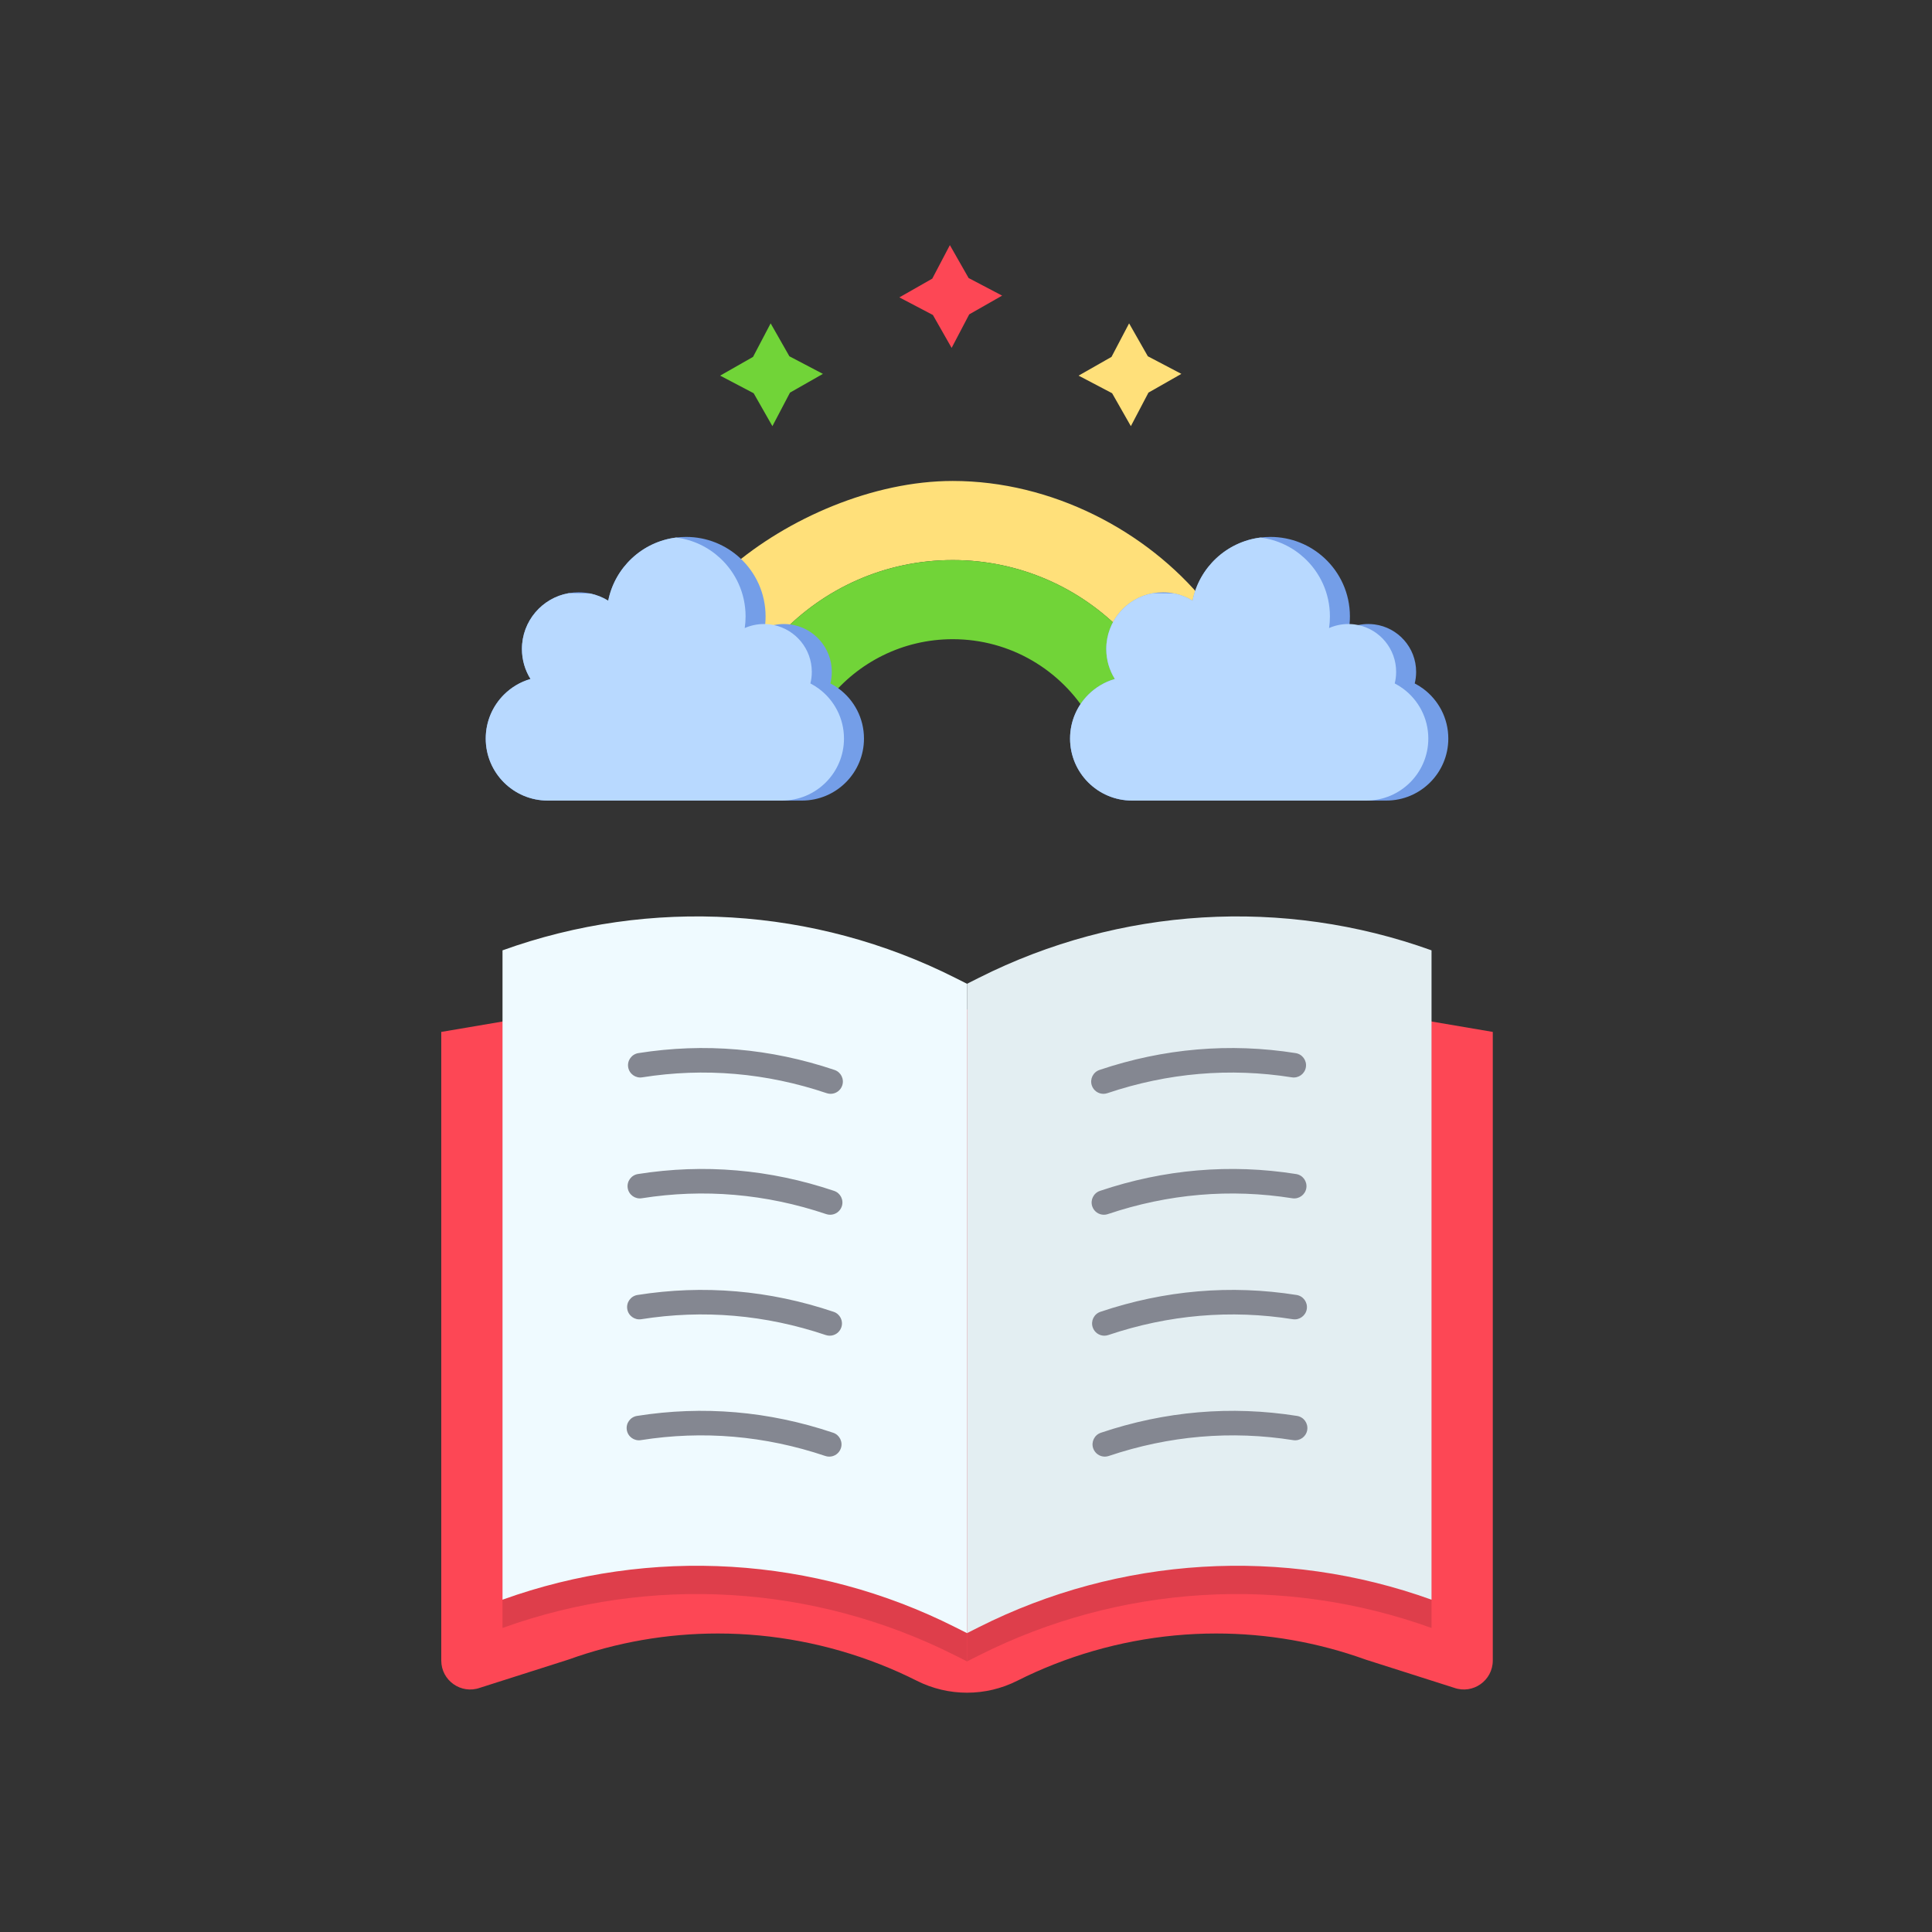 <?xml version="1.0" encoding="iso-8859-1"?>
<!-- Generator: Adobe Illustrator 25.2.0, SVG Export Plug-In . SVG Version: 6.00 Build 0)  -->
<svg version="1.1" xmlns="http://www.w3.org/2000/svg" xmlns:xlink="http://www.w3.org/1999/xlink" x="0px" y="0px"
	 viewBox="0 0 492 492" style="enable-background:new 0 0 492 492;" xml:space="preserve">
<rect x="0" y="0" width="492" height="492" fill="#333333" stroke="none"/>
<g id="Master_Layer_2">
</g>
<g id="Layer_1">
	<g>
		<g>
			<g>
				<g>
					<polygon style="fill-rule:evenodd;clip-rule:evenodd;fill:#71D438;" points="196.698,108.522 191.926,100.141 183.387,95.658 
						191.768,90.886 196.251,82.347 201.022,90.728 209.562,95.211 201.18,99.983 					"/>
					<polygon style="fill-rule:evenodd;clip-rule:evenodd;fill:#FFE07A;" points="287.982,108.522 283.21,100.141 274.671,95.658 
						283.052,90.886 287.535,82.347 292.306,90.728 300.846,95.211 292.464,99.983 					"/>
				</g>
				<polygon style="fill-rule:evenodd;clip-rule:evenodd;fill:#FD4755;" points="242.34,88.595 237.568,80.213 229.029,75.731 
					237.41,70.959 241.893,62.42 246.664,70.801 255.204,75.284 246.822,80.055 				"/>
			</g>
			<g>
				<path style="fill-rule:evenodd;clip-rule:evenodd;fill:#FD4755;" d="M380.15,262.786V422.87c0,5.103-5.062,8.661-9.865,6.934
					l-22.497-7.169c-12.257-4.414-25.077-6.651-38.101-6.651c-14.044,0-28.097,2.678-41.176,7.812
					c-3.218,1.26-6.376,2.669-9.46,4.224c-4.022,2.028-8.404,3.041-12.788,3.041s-8.768-1.013-12.788-3.041
					c-3.086-1.555-6.244-2.964-9.46-4.224c-13.081-5.134-27.132-7.812-41.18-7.812c-13.02,0-25.84,2.237-38.099,6.651l-22.497,7.169
					c-4.801,1.727-9.867-1.83-9.867-6.934V262.786l15.597-2.647l16.63-2.824l100.341-0.254l2.652-0.005l0.002,0l97.361-0.247
					l19.597,3.327L380.15,262.786z"/>
				<g>
					<g>
						<path style="fill-rule:evenodd;clip-rule:evenodd;fill:#DE3E4B;" d="M246.26,257.727v165.362l-3.011-1.517
							c-35.837-18.061-77.522-20.591-115.282-6.999V260.138l16.63-2.823l100.341-0.254L246.26,257.727z"/>
						<path style="fill-rule:evenodd;clip-rule:evenodd;fill:#DE3E4B;" d="M364.552,260.137v154.437
							c-37.759-13.592-79.445-11.062-115.282,6.999l-3.01,1.517V257.727l1.332-0.671h0.002l97.361-0.247L364.552,260.137z"/>
					</g>
					<g>
						<path style="fill-rule:evenodd;clip-rule:evenodd;fill:#EFFAFF;" d="M246.26,415.891l-3.011-1.517
							c-35.836-18.061-77.522-20.592-115.281-6.999l0,0V242.013l0,0c37.758-13.592,79.445-11.061,115.281,6.999l3.011,1.517V415.891
							z"/>
						<path style="fill-rule:evenodd;clip-rule:evenodd;fill:#E3EEF2;" d="M246.26,415.891l3.011-1.517
							c35.836-18.061,77.522-20.592,115.281-6.999l0,0V242.013l0,0c-37.758-13.592-79.445-11.061-115.281,6.999l-3.011,1.517
							V415.891z"/>
						<g>
							<g>
								<path style="fill-rule:evenodd;clip-rule:evenodd;fill:#848791;" d="M280.997,278.552c-1.304,0-2.52-0.823-2.959-2.127
									c-0.55-1.635,0.329-3.406,1.964-3.956c16.348-5.503,33.155-6.945,49.955-4.285c1.704,0.27,2.866,1.869,2.596,3.573
									c-0.27,1.704-1.868,2.866-3.573,2.596c-15.794-2.501-31.602-1.143-46.985,4.035
									C281.663,278.499,281.327,278.552,280.997,278.552z"/>
							</g>
							<g>
								<path style="fill-rule:evenodd;clip-rule:evenodd;fill:#848791;" d="M281.113,309.349c-1.304,0-2.52-0.823-2.959-2.127
									c-0.55-1.634,0.329-3.406,1.964-3.956c16.348-5.503,33.155-6.944,49.955-4.285c1.704,0.27,2.866,1.869,2.596,3.573
									c-0.27,1.704-1.87,2.867-3.573,2.596c-15.795-2.501-31.602-1.143-46.985,4.035
									C281.779,309.297,281.443,309.349,281.113,309.349z"/>
							</g>
							<g>
								<path style="fill-rule:evenodd;clip-rule:evenodd;fill:#848791;" d="M281.229,340.147c-1.304,0-2.52-0.823-2.959-2.127
									c-0.55-1.634,0.329-3.406,1.964-3.956c16.347-5.503,33.155-6.945,49.955-4.285c1.704,0.27,2.866,1.869,2.596,3.573
									c-0.27,1.704-1.87,2.867-3.573,2.596c-15.795-2.5-31.603-1.143-46.985,4.035
									C281.895,340.094,281.559,340.147,281.229,340.147z"/>
							</g>
							<g>
								<path style="fill-rule:evenodd;clip-rule:evenodd;fill:#848791;" d="M281.344,370.944c-1.304,0-2.52-0.823-2.959-2.127
									c-0.55-1.634,0.329-3.406,1.964-3.956c16.348-5.503,33.155-6.945,49.955-4.285c1.704,0.27,2.866,1.869,2.596,3.573
									c-0.27,1.703-1.868,2.867-3.573,2.596c-15.794-2.501-31.602-1.143-46.985,4.035
									C282.011,370.891,281.675,370.944,281.344,370.944z"/>
							</g>
						</g>
						<g>
							<g>
								<path style="fill-rule:evenodd;clip-rule:evenodd;fill:#848791;" d="M211.524,278.552c-0.331,0-0.666-0.053-0.997-0.164
									c-15.383-5.179-31.191-6.537-46.985-4.035c-1.704,0.271-3.303-0.893-3.573-2.596c-0.27-1.704,0.893-3.303,2.596-3.573
									c16.8-2.66,33.607-1.219,49.955,4.285c1.635,0.55,2.513,2.322,1.963,3.956C214.044,277.729,212.828,278.552,211.524,278.552
									z"/>
							</g>
							<g>
								<path style="fill-rule:evenodd;clip-rule:evenodd;fill:#848791;" d="M211.408,309.349c-0.331,0-0.666-0.053-0.997-0.164
									c-15.383-5.179-31.191-6.535-46.985-4.035c-1.704,0.271-3.303-0.893-3.573-2.596c-0.27-1.704,0.893-3.303,2.596-3.573
									c16.8-2.66,33.607-1.219,49.955,4.285c1.635,0.55,2.513,2.322,1.964,3.956C213.928,308.526,212.712,309.349,211.408,309.349
									z"/>
							</g>
							<g>
								<path style="fill-rule:evenodd;clip-rule:evenodd;fill:#848791;" d="M211.292,340.147c-0.33,0-0.666-0.053-0.997-0.164
									c-15.383-5.179-31.191-6.536-46.985-4.035c-1.704,0.272-3.303-0.893-3.573-2.596c-0.27-1.704,0.893-3.303,2.596-3.573
									c16.8-2.66,33.607-1.219,49.955,4.285c1.635,0.55,2.513,2.322,1.963,3.956C213.813,339.324,212.596,340.147,211.292,340.147
									z"/>
							</g>
							<g>
								<path style="fill-rule:evenodd;clip-rule:evenodd;fill:#848791;" d="M211.176,370.944c-0.331,0-0.666-0.053-0.997-0.164
									c-15.383-5.179-31.191-6.535-46.985-4.035c-1.704,0.272-3.303-0.893-3.573-2.596c-0.27-1.704,0.893-3.303,2.596-3.573
									c16.799-2.661,33.607-1.219,49.955,4.285c1.635,0.55,2.514,2.322,1.964,3.956
									C213.697,370.121,212.48,370.944,211.176,370.944z"/>
							</g>
						</g>
					</g>
				</g>
			</g>
			<g>
				<path style="fill-rule:evenodd;clip-rule:evenodd;fill:#FFE07A;" d="M306.823,153.293c-0.234,0.723-0.428,1.464-0.581,2.22
					c-2.195-1.35-4.779-2.126-7.545-2.126c-5.492,0-10.269,3.068-12.706,7.585c-10.982-11.316-26.354-18.346-43.368-18.346
					c-17.312,0-32.918,7.277-43.936,18.934c-0.522-0.066-1.054-0.102-1.594-0.102c-1.742,0-3.397,0.367-4.897,1.026
					c0.143-0.97,0.217-1.96,0.217-2.972c0-5.876-2.505-11.168-6.506-14.862c14.626-12.655,36.434-22.17,56.715-22.17
					C267.827,122.481,291.943,135.103,306.823,153.293z"/>
				<path style="fill-rule:evenodd;clip-rule:evenodd;fill:#71D438;" d="M286.451,175.453c-2.597,0.749-4.917,2.149-6.776,4.008
					c-0.914,0.914-1.719,1.94-2.386,3.055c-7.025-11.82-19.919-19.741-34.665-19.741c-12.762,0-24.131,5.93-31.515,15.181v0.003
					c-0.688-0.514-1.421-0.973-2.19-1.37c0.234-0.945,0.359-1.93,0.359-2.946c0-6.19-4.614-11.3-10.59-12.082
					c11.018-11.657,26.624-18.934,43.936-18.934c17.014,0,32.386,7.03,43.368,18.346c-1.1,2.034-1.724,4.367-1.724,6.844
					C284.268,170.623,285.068,173.238,286.451,175.453z"/>
				<g>
					<path style="fill-rule:evenodd;clip-rule:evenodd;fill:#749EE8;" d="M220.019,188.08c0,4.359-1.767,8.308-4.626,11.165
						c-2.857,2.857-6.806,4.626-11.165,4.626h-64.741c-8.721,0-15.789-7.071-15.789-15.792c0-4.362,1.767-8.308,4.624-11.165
						c1.859-1.859,4.181-3.259,6.776-4.008c-1.383-2.215-2.182-4.83-2.182-7.636c0-7.099,5.128-13.001,11.881-14.206
						c0.827-0.148,1.68-0.224,2.549-0.224c0.995,0,1.968,0.1,2.911,0.293c1.668,0.341,3.231,0.97,4.634,1.833
						c1.693-8.446,8.645-14.992,17.297-16.074c0.833-0.107,1.68-0.16,2.541-0.16c5.299,0,10.124,2.039,13.729,5.372
						c4,3.695,6.506,8.986,6.506,14.862c0,0.66-0.031,1.309-0.092,1.951c-0.033,0.344-0.074,0.682-0.125,1.021
						c0.746-0.331,1.536-0.586,2.353-0.761c0.82-0.173,1.67-0.265,2.544-0.265c0.54,0,1.072,0.036,1.594,0.102
						c5.976,0.782,10.59,5.892,10.59,12.082c0,1.016-0.125,2.001-0.359,2.946c0.769,0.397,1.502,0.855,2.19,1.37
						C217.518,178.292,220.019,182.894,220.019,188.08z"/>
					<path style="fill-rule:evenodd;clip-rule:evenodd;fill:#B8D9FF;" d="M214.926,188.08c0,4.359-1.767,8.308-4.626,11.165
						c-2.857,2.857-6.806,4.626-11.165,4.626h-59.649c-8.721,0-15.789-7.071-15.789-15.792c0-4.362,1.767-8.308,4.624-11.165
						c1.859-1.859,4.181-3.259,6.776-4.008c-1.383-2.215-2.182-4.83-2.182-7.636c0-7.099,5.128-13.001,11.881-14.206l5.459,0.069
						c1.668,0.341,3.231,0.97,4.634,1.833c1.693-8.446,8.645-14.992,17.297-16.074c4.291,0.54,8.161,2.424,11.178,5.212
						c4,3.695,6.506,8.986,6.506,14.862c0,1.011-0.074,2.001-0.217,2.972c1.5-0.66,3.155-1.026,4.897-1.026
						c0.107,0,0.214,0.003,0.321,0.005c0.43,0.01,0.855,0.043,1.273,0.097c0.323,0.043,0.642,0.097,0.955,0.163
						c5.507,1.174,9.635,6.063,9.635,11.919c0,1.016-0.125,2.001-0.359,2.946c0.769,0.397,1.502,0.855,2.19,1.37
						C212.426,178.292,214.926,182.894,214.926,188.08z"/>
				</g>
				<g>
					<path style="fill-rule:evenodd;clip-rule:evenodd;fill:#749EE8;" d="M368.824,188.08c0,4.359-1.767,8.308-4.626,11.165
						c-2.857,2.857-6.806,4.626-11.165,4.626h-64.741c-8.721,0-15.789-7.071-15.789-15.792c0-4.362,1.767-8.308,4.624-11.165
						c1.859-1.859,4.181-3.259,6.776-4.008c-1.383-2.215-2.182-4.83-2.182-7.636c0-7.099,5.128-13.001,11.881-14.206
						c0.828-0.148,1.68-0.224,2.549-0.224c0.995,0,1.968,0.1,2.911,0.293c1.668,0.341,3.231,0.97,4.634,1.833
						c1.693-8.446,8.645-14.992,17.296-16.074c0.832-0.107,1.68-0.16,2.541-0.16c5.299,0,10.124,2.039,13.729,5.372
						c4,3.695,6.506,8.986,6.506,14.862c0,0.66-0.031,1.309-0.092,1.951c-0.033,0.344-0.074,0.682-0.125,1.021
						c0.746-0.331,1.535-0.586,2.353-0.761c0.82-0.173,1.67-0.265,2.544-0.265c0.54,0,1.072,0.036,1.594,0.102
						c5.976,0.782,10.59,5.892,10.59,12.082c0,1.016-0.125,2.001-0.359,2.946c0.769,0.397,1.502,0.855,2.19,1.37
						C366.324,178.292,368.824,182.894,368.824,188.08z"/>
					<path style="fill-rule:evenodd;clip-rule:evenodd;fill:#B8D9FF;" d="M363.732,188.08c0,4.359-1.767,8.308-4.626,11.165
						c-2.857,2.857-6.806,4.626-11.165,4.626h-59.648c-8.721,0-15.789-7.071-15.789-15.792c0-4.362,1.767-8.308,4.624-11.165
						c1.859-1.859,4.181-3.259,6.776-4.008c-1.383-2.215-2.182-4.83-2.182-7.636c0-7.099,5.128-13.001,11.881-14.206l5.459,0.069
						c1.668,0.341,3.231,0.97,4.634,1.833c1.693-8.446,8.645-14.992,17.296-16.074c4.29,0.54,8.161,2.424,11.178,5.212
						c4,3.695,6.506,8.986,6.506,14.862c0,1.011-0.074,2.001-0.217,2.972c1.5-0.66,3.155-1.026,4.897-1.026
						c0.107,0,0.214,0.003,0.321,0.005c0.43,0.01,0.855,0.043,1.273,0.097c0.323,0.043,0.642,0.097,0.955,0.163
						c5.507,1.174,9.635,6.063,9.635,11.919c0,1.016-0.125,2.001-0.359,2.946c0.769,0.397,1.502,0.855,2.19,1.37
						C361.231,178.292,363.732,182.894,363.732,188.08z"/>
				</g>
			</g>
		</g>
	</g>
</g>
</svg>
